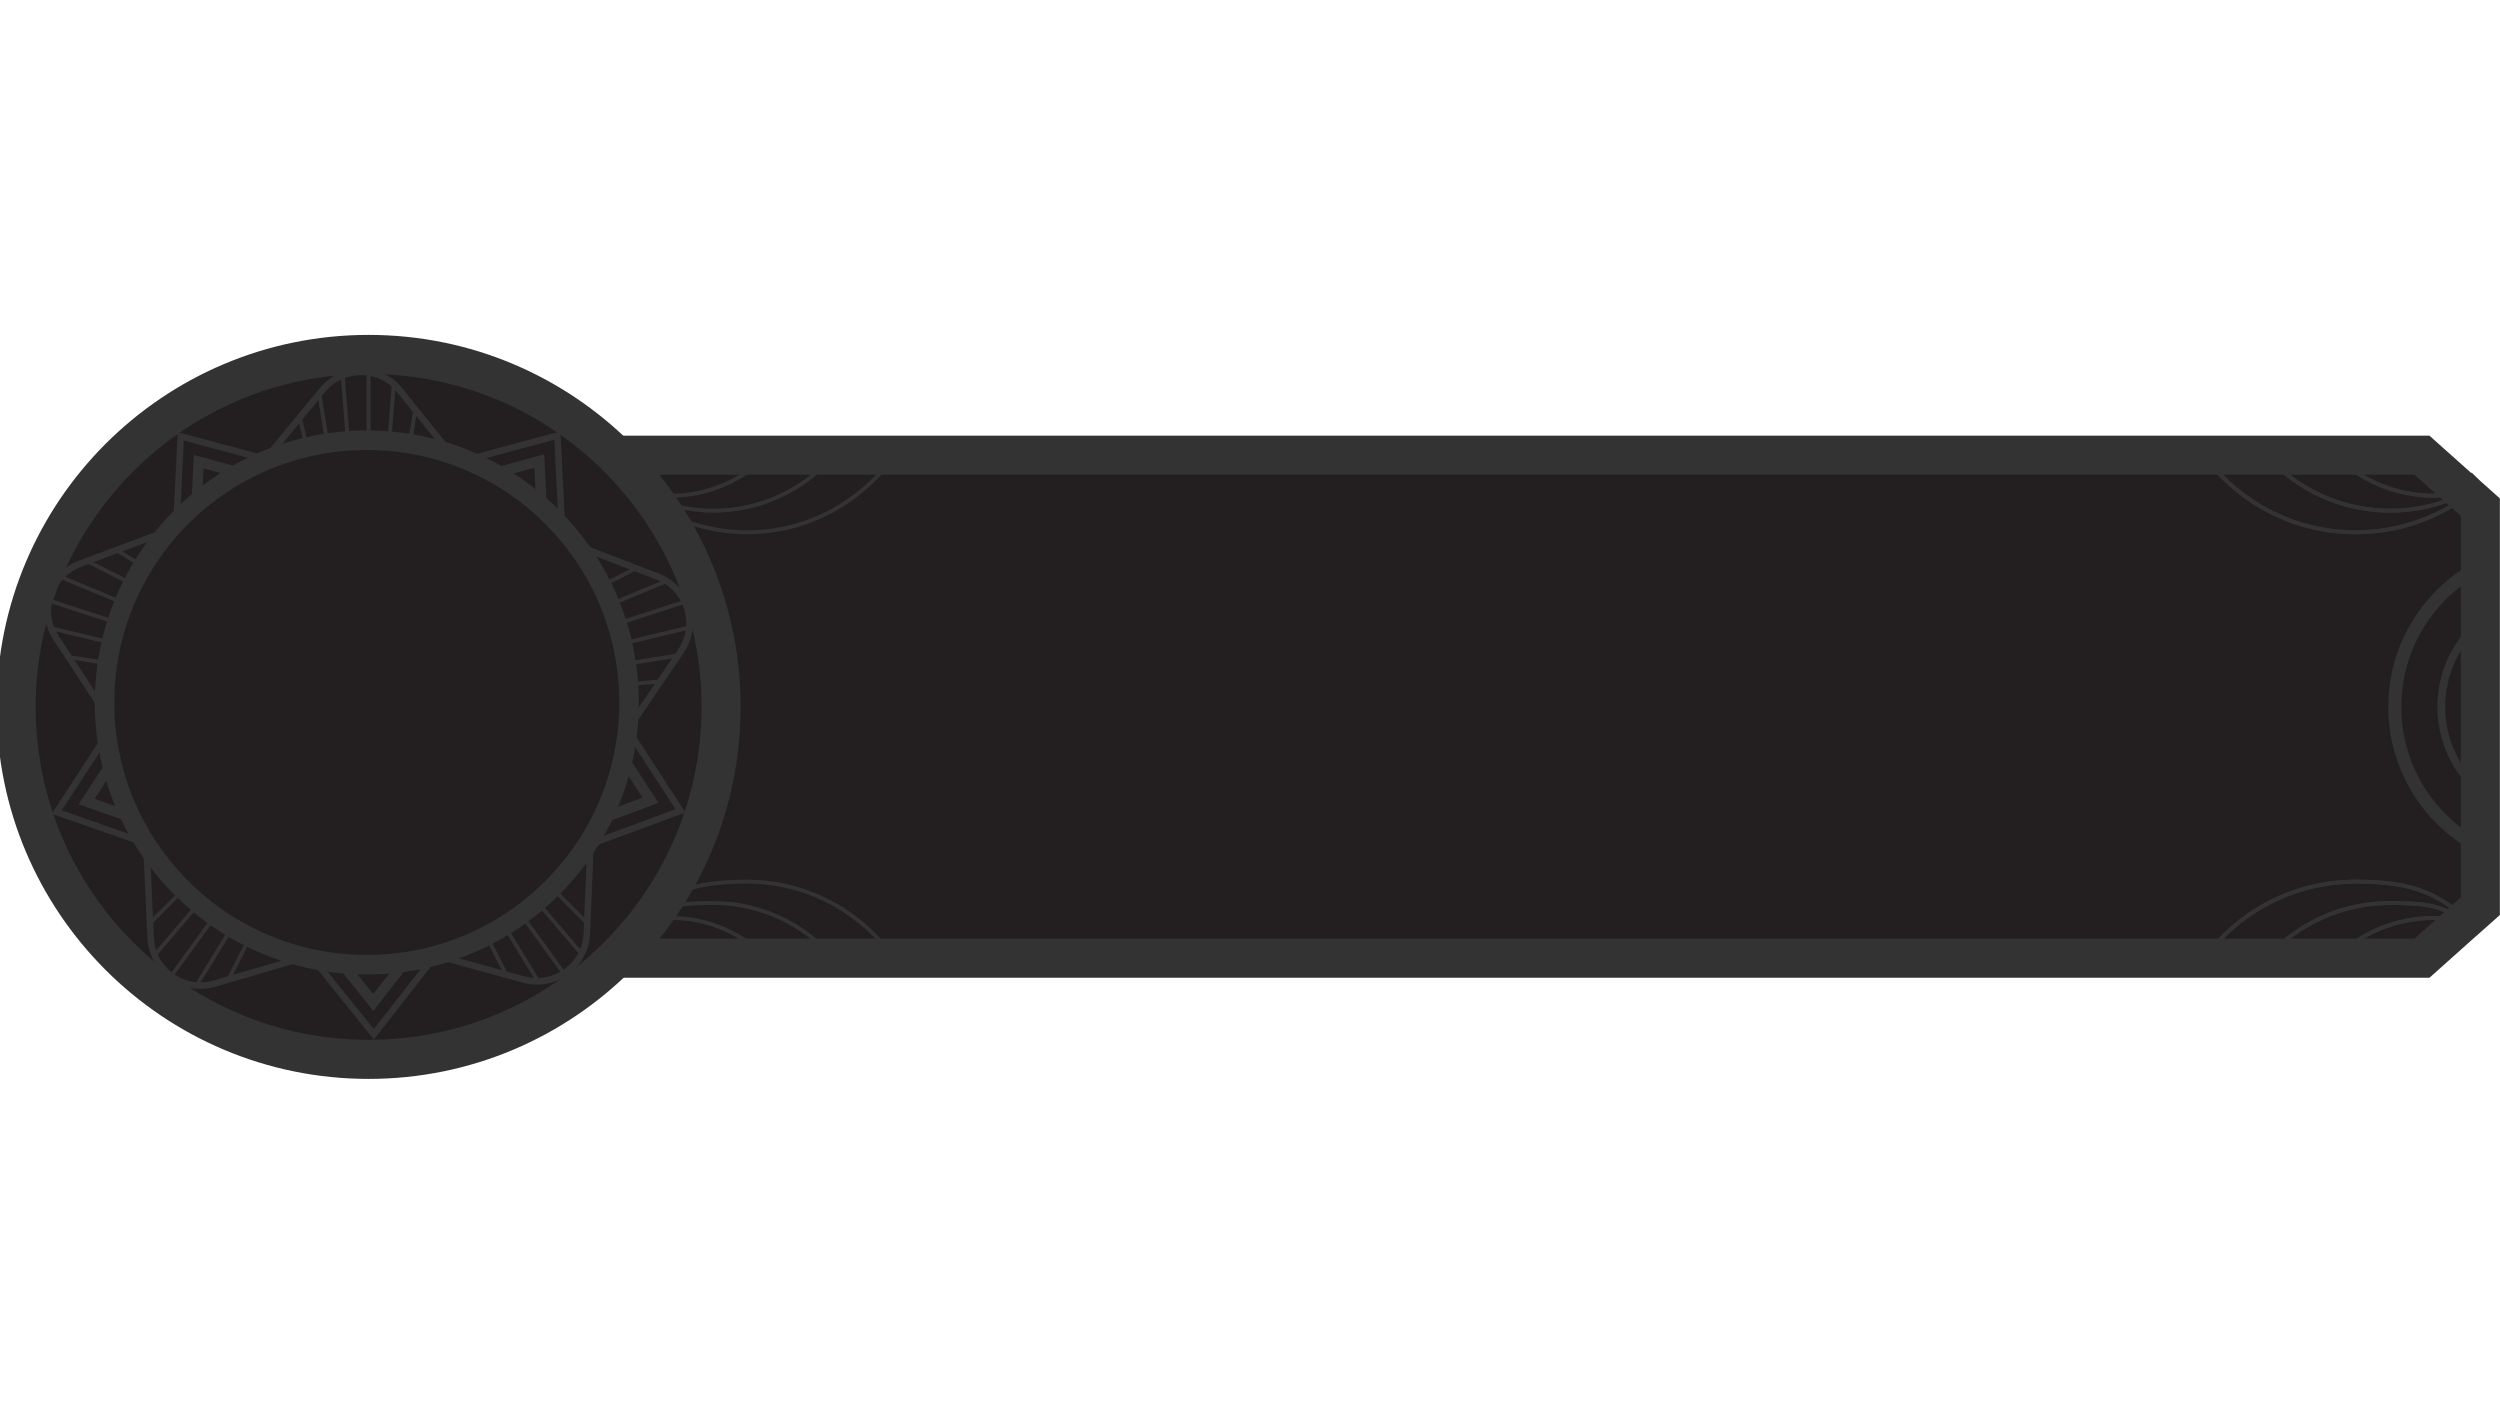 <?xml version="1.0" encoding="UTF-8"?>
<svg xmlns="http://www.w3.org/2000/svg" version="1.1" xmlns:serif="http://www.serif.com/" viewBox="0 0 1920 1080">
  <!-- Generator: Adobe Illustrator 29.0.1, SVG Export Plug-In . SVG Version: 2.1.0 Build 192)  -->
  <defs>
    <style>
      .st0 {
        stroke-width: 8px;
      }

      .st0, .st1, .st2, .st3, .st4, .st5, .st6, .st7 {
        stroke: #333;
        stroke-miterlimit: 10;
      }

      .st0, .st1, .st8, .st6, .st7 {
        fill: #231f20;
      }

      .st1 {
        stroke-width: 30px;
      }

      .st2 {
        stroke-width: 10px;
      }

      .st2, .st3, .st4, .st5 {
        fill: none;
      }

      .st9 {
        opacity: .3;
      }

      .st3 {
        stroke-width: 3px;
      }

      .st4, .st7 {
        stroke-width: 5px;
      }

      .st10 {
        display: none;
      }

      .st5 {
        stroke-width: 6px;
      }

      .st6 {
        stroke-width: 15px;
      }
    </style>
  </defs>
  <g id="Layer_1" class="st10">
    <g class="st9">
      <path class="st8" d="M260.3,246.8c-3.2,1.3-4.8,5-3.5,8.2.3.8,2.2,5.2,5.7,11.9-38.6,1.4-75.1,10.6-108.1,26.5,31.5-3.7,80.9-1,128,8.4.8,0,1.4,0,2.1,0,2.5,3.3,5.2,6.7,8,10.2-215-50.2-270.9,58.3-270.9,58.3,18.9-19.4,40.9-33.2,64.2-42.8,7.1-1.9,14.2-3.5,21.2-4.9C42.1,372.2,0,450.3,0,538.2s42.1,166,107,215.6c-7.1-1.4-14.1-3-21.2-4.9-23.3-9.6-45.3-23.5-64.2-42.8,0,0,55.9,108.5,270.9,58.3-2.9,3.4-5.5,6.8-8,10.2-.6,0-1.2,0-2.1,0-47.1,9.4-96.5,12.1-128,8.4,32.9,15.8,69.5,25.1,108.1,26.4-3.5,6.7-5.4,11.2-5.7,11.9-1.3,3.2.2,6.9,3.5,8.2,3.2,1.3,6.9-.2,8.2-3.5.1-.2,50.9-96.6,116.9-114.8,19.6-5.4,39.2-10.8,60.3-11.4-34.3,36.8-80,62.9-131.6,72.2-13.9,13.7-20,26.4-22.1,36.9,38.2-2.8,74.1-13.6,106.3-30.6l36.2-23.2c4.5-3.4,8.9-6.9,13.1-10.6h1395.5l3.4-5.7c9.7-16.3,40.3-61.1,64.9-72.7l6.7-3.1v-250l-6.7-3.1c-24.7-11.6-55.2-56.4-64.9-72.7l-3.4-5.7H447.7c-4.3-3.7-8.6-7.2-13.1-10.6l-36.2-23.2c-32.2-17-68.2-27.8-106.3-30.6,2.1,10.6,8.2,23.2,22.1,36.9,51.6,9.3,97.3,35.4,131.6,72.3-21.1-.6-40.6-6-60.3-11.4-66.1-18.1-116.8-114.5-116.9-114.8-1.3-3.2-5-4.8-8.2-3.5M471.7,721.4c5.5-5.9,10.7-12.1,15.6-18.5,20.7,3.4,42.1,9.4,64.3,18.5h-79.9ZM1894.9,648.9c-28,17.2-55.3,57.5-64.8,72.5h-72.6c43.7-18.8,106.8-52.1,137.4-97.6v25.1ZM1830.1,354.9c9.5,15,36.8,55.4,64.8,72.5v25.1c-30.6-45.5-93.7-78.8-137.4-97.6h72.6ZM471.7,354.9h79.9c-22.2,9.1-43.6,15.1-64.3,18.5-4.9-6.4-10.1-12.6-15.6-18.5M582.3,355h0s1140.8,0,1140.8,0c40.5,15.1,146.9,60.1,171.7,124.7v117.1c-24.8,64.6-131.2,109.6-171.7,124.7H582.3c-30.1-14.9-59-24.7-86.7-30,30.1-43.6,47.8-96.4,47.8-153.3s-17.7-109.7-47.8-153.3c27.7-5.3,56.6-15.1,86.7-29.9M320,340c16.6,14.4,36.7,27.6,60.9,36.8,23.9,9.1,49.3,13,75.9,12.3,33,40.8,52.9,92.6,52.9,149s-19.9,108.3-52.9,149c-26.7-.7-52.1,3.2-75.9,12.3-24.2,9.2-44.3,22.4-60.9,36.8-23.5,8.2-72.6,22.5-131.9,24.2-90-33.9-154.3-120.6-154.3-222.3s64.4-188.4,154.3-222.3c59.3,1.6,108.3,15.9,131.9,24.1"/>
    </g>
  </g>
  <g id="Layer_2">
    <path class="st1" d="M1904.9,389.7v306.3c-3.7,3.3-7,6.3-10.2,9.1-.2.1-.4.3-.5.5-.5.5-1,.9-1.6,1.4-.2.2-.3.3-.5.4,0,0,0,0,0,0,0,0-.2.2-.3.2-10.4,9.3-19.1,17-31.7,28.3H471.6c-17.5-15.6-27.3-24.4-44.8-40v-306.3c17.5-15.6,27.3-24.4,44.8-40h1388.5c12.7,11.3,21.3,19,31.7,28.3,0,0,.2.2.3.2,0,0,0,0,.1,0,.2.2.3.3.5.4.5.5,1,.9,1.5,1.4.2.2.3.3.5.5,3.1,2.8,6.5,5.8,10.2,9.1Z"/>
    <path class="st5" d="M1904.9,477.5v130.7c-18.4-15.8-30-39.2-30-65.4s11.7-49.6,30-65.3Z"/>
    <path class="st2" d="M1904.9,434.8v216.2c-39-20.3-65.7-61.1-65.7-108.1s26.7-87.8,65.7-108.1Z"/>
    <g>
      <path class="st3" d="M1893.2,378c-7.7,1.7-15.7,2.7-23.9,2.7-29.6,0-56.4-11.8-75.9-31h71.6c11.3,11.3,19,19,28.3,28.3Z"/>
      <path class="st3" d="M1895.1,377.6c-.5.3-1,.5-1.5.8-17.4,8.8-37,13.8-57.9,13.8-37.8,0-71.7-16.4-95.1-42.5h124.3c11.3,11.3,19,19,28.3,28.3.6-.1,1.2-.3,1.8-.4Z"/>
      <path class="st3" d="M1895.4,380.2c-24,17.9-53.9,28.6-86.2,28.6-47.8,0-90.1-23.2-116.4-59h172.1c11.3,11.3,19,19,28.3,28.3.6-.1,1.2-.3,1.8-.4-.5.3-1,.5-1.5.8.6.6,1.2,1.2,1.8,1.8Z"/>
    </g>
    <g>
      <path class="st3" d="M1869.3,705c8.2,0,16.2.9,23.9,2.7-9.3,9.3-17,17-28.3,28.3h-71.6c19.6-19.2,46.4-31,75.9-31Z"/>
      <path class="st3" d="M1895,708.1c-.6-.2-1.2-.3-1.8-.4-9.3,9.3-17,17-28.3,28.3h-124.3c23.4-26.1,57.3-42.5,95.1-42.5s40.5,5,57.9,13.8c.5.2,1,.5,1.4.8Z"/>
      <path class="st3" d="M1893.6,707.4c.5.2,1,.5,1.4.8-.6-.2-1.2-.3-1.8-.4-9.3,9.3-17,17-28.3,28.3h-172.1c26.3-35.8,68.6-59,116.4-59s62.1,10.6,86.2,28.5c-.6.6-1.2,1.2-1.8,1.8Z"/>
    </g>
    <g>
      <path class="st3" d="M1893.2,378c-7.7,1.7-15.7,2.7-23.9,2.7-29.6,0-56.4-11.8-75.9-31h71.6c11.3,11.3,19,19,28.3,28.3Z"/>
      <path class="st3" d="M1895.1,377.6c-.5.3-1,.5-1.5.8-17.4,8.8-37,13.8-57.9,13.8-37.8,0-71.7-16.4-95.1-42.5h124.3c11.3,11.3,19,19,28.3,28.3.6-.1,1.2-.3,1.8-.4Z"/>
      <path class="st3" d="M1895.4,380.2c-24,17.9-53.9,28.6-86.2,28.6-47.8,0-90.1-23.2-116.4-59h172.1c11.3,11.3,19,19,28.3,28.3.6-.1,1.2-.3,1.8-.4-.5.3-1,.5-1.5.8.6.6,1.2,1.2,1.8,1.8Z"/>
    </g>
    <g>
      <path class="st3" d="M1869.3,705c8.2,0,16.2.9,23.9,2.7-9.3,9.3-17,17-28.3,28.3h-71.6c19.6-19.2,46.4-31,75.9-31Z"/>
      <path class="st3" d="M1895,708.1c-.6-.2-1.2-.3-1.8-.4-9.3,9.3-17,17-28.3,28.3h-124.3c23.4-26.1,57.3-42.5,95.1-42.5s40.5,5,57.9,13.8c.5.2,1,.5,1.4.8Z"/>
      <path class="st3" d="M1893.6,707.4c.5.2,1,.5,1.4.8-.6-.2-1.2-.3-1.8-.4-9.3,9.3-17,17-28.3,28.3h-172.1c26.3-35.8,68.6-59,116.4-59s62.1,10.6,86.2,28.5c-.6.6-1.2,1.2-1.8,1.8Z"/>
    </g>
    <g>
      <circle class="st1" cx="283.1" cy="542.9" r="270.7"/>
      <polygon class="st7" points="428.1 334.5 435.7 489.1 522.6 622.7 379.7 675.7 287.1 794.4 191.7 675.5 43.6 623.7 131.4 488.9 138.8 335.1 282.3 373.7 428.1 334.5"/>
      <polygon class="st0" points="414.2 354.1 421.1 493.9 499.6 614.6 370.5 662.5 286.7 769.9 200.4 662.4 66.5 615.6 146 493.6 152.6 354.6 282.3 389.5 414.2 354.1"/>
      <path class="st4" d="M307.1,299.9l71.4,88.7c4.2,5.3,9.8,9.3,16.1,11.7l110.4,42.5c23.1,8.9,31.8,36.9,17.9,57.4l-61.3,90.1c-4,5.9-6.3,12.9-6.6,20l-4.3,106.5c-1,24.7-24.7,42-48.5,35.5l-106.3-29.3c-6.9-1.9-14.1-1.8-20.9.2l-110.2,32.2c-23.9,7-47.9-10.2-49.1-35.1l-5.4-117.9c-.3-6.9-2.5-13.5-6.2-19.3l-61.1-93.3c-13.5-20.6-4.4-48.4,18.7-57l100-37.3c6.3-2.4,11.9-6.3,16.2-11.5l69.8-84.5c15.5-18.7,44.2-18.6,59.5.4Z"/>
      <g>
        <line class="st3" x1="283.1" y1="721.7" x2="283.1" y2="541.1"/>
        <line class="st3" x1="297.4" y1="723.4" x2="283.1" y2="541.1"/>
        <line class="st3" x1="312.6" y1="727.6" x2="283.1" y2="541.1"/>
        <line class="st3" x1="328.9" y1="732.1" x2="283.1" y2="541.1"/>
        <line class="st3" x1="346.7" y1="737" x2="283.1" y2="541.1"/>
        <line class="st3" x1="388.8" y1="748.6" x2="283.1" y2="541.1"/>
        <line class="st3" x1="413.4" y1="753.7" x2="283.1" y2="541.1"/>
        <line class="st3" x1="433.1" y1="747.6" x2="283.1" y2="541.1"/>
        <line class="st3" x1="446.7" y1="732.6" x2="283.1" y2="541.1"/>
        <line class="st3" x1="451" y1="709" x2="283.1" y2="541.1"/>
        <line class="st3" x1="452.8" y1="664.4" x2="283.1" y2="541.1"/>
        <line class="st3" x1="453.6" y1="645.6" x2="283.1" y2="541.1"/>
        <line class="st3" x1="454.3" y1="628.3" x2="283.1" y2="541.1"/>
        <line class="st3" x1="454.9" y1="612.3" x2="283.1" y2="541.1"/>
        <line class="st3" x1="457.7" y1="597.8" x2="283.1" y2="541.1"/>
        <line class="st3" x1="465.4" y1="584.8" x2="283.1" y2="541.1"/>
        <line class="st3" x1="474.5" y1="571.4" x2="283.1" y2="541.1"/>
        <line class="st3" x1="484.4" y1="556.9" x2="283.1" y2="541.1"/>
        <line class="st3" x1="507.1" y1="523.4" x2="283.1" y2="541.1"/>
        <line class="st3" x1="520.7" y1="503.4" x2="283.1" y2="541.1"/>
        <line class="st3" x1="529.4" y1="481.9" x2="283.1" y2="541.1"/>
        <line class="st3" x1="525.8" y1="462.2" x2="283.1" y2="541.1"/>
        <line class="st3" x1="511.8" y1="446.3" x2="283.1" y2="541.1"/>
        <line class="st3" x1="488.4" y1="436.5" x2="283.1" y2="541.1"/>
        <line class="st3" x1="448.3" y1="421" x2="283.1" y2="541.1"/>
        <line class="st3" x1="431.3" y1="414.5" x2="283.1" y2="541.1"/>
        <line class="st3" x1="415.7" y1="408.5" x2="283.1" y2="541.1"/>
        <line class="st3" x1="401.1" y1="402.9" x2="283.1" y2="541.1"/>
        <line class="st3" x1="387.8" y1="396.9" x2="283.1" y2="541.1"/>
        <line class="st3" x1="377.3" y1="387.2" x2="283.1" y2="541.1"/>
        <line class="st3" x1="367.6" y1="375.1" x2="283.1" y2="541.1"/>
        <line class="st3" x1="357.2" y1="362.2" x2="283.1" y2="541.1"/>
        <line class="st3" x1="345.8" y1="348" x2="283.1" y2="541.1"/>
        <line class="st3" x1="318.9" y1="314.7" x2="283.1" y2="541.1"/>
        <line class="st3" x1="302.4" y1="295.1" x2="283.1" y2="541.1"/>
        <line class="st3" x1="283.1" y1="541.1" x2="283.1" y2="286.1"/>
        <line class="st3" x1="283.1" y1="541.1" x2="263.2" y2="288.2"/>
        <line class="st3" x1="283.1" y1="541.1" x2="245.3" y2="302.4"/>
        <line class="st3" x1="283.1" y1="541.1" x2="230.2" y2="320.7"/>
        <line class="st3" x1="283.1" y1="541.1" x2="204.6" y2="351.6"/>
        <line class="st3" x1="283.1" y1="541.1" x2="193.4" y2="365.1"/>
        <line class="st3" x1="283.1" y1="541.1" x2="183" y2="377.8"/>
        <line class="st3" x1="283.1" y1="541.1" x2="172.7" y2="389.2"/>
        <line class="st3" x1="283.1" y1="541.1" x2="159.5" y2="396.4"/>
        <line class="st3" x1="283.1" y1="541.1" x2="144.1" y2="402.1"/>
        <line class="st3" x1="283.1" y1="541.1" x2="127.6" y2="408.3"/>
        <line class="st3" x1="283.1" y1="541.1" x2="89.5" y2="422.5"/>
        <line class="st3" x1="283.1" y1="541.1" x2="66.9" y2="430.9"/>
        <line class="st3" x1="283.1" y1="541.1" x2="46.5" y2="443.1"/>
        <line class="st3" x1="283.1" y1="541.1" x2="37.4" y2="461.2"/>
        <line class="st3" x1="283.1" y1="541.1" x2="39.1" y2="482.5"/>
        <line class="st3" x1="283.1" y1="541.1" x2="52.5" y2="504.6"/>
        <line class="st3" x1="283.1" y1="541.1" x2="76.4" y2="541.1"/>
        <line class="st3" x1="283.1" y1="541.1" x2="86.5" y2="556.5"/>
        <line class="st3" x1="283.1" y1="541.1" x2="95.8" y2="570.7"/>
        <line class="st3" x1="283.1" y1="541.1" x2="104.5" y2="583.9"/>
        <line class="st3" x1="283.1" y1="541.1" x2="109.6" y2="597.4"/>
        <line class="st3" x1="283.1" y1="541.1" x2="110.7" y2="612.5"/>
        <line class="st3" x1="283.1" y1="541.1" x2="111.4" y2="628.5"/>
        <line class="st3" x1="283.1" y1="541.1" x2="112.2" y2="645.8"/>
        <line class="st3" x1="283.1" y1="541.1" x2="113.1" y2="664.6"/>
        <line class="st3" x1="283.1" y1="541.1" x2="115.1" y2="709"/>
        <line class="st3" x1="283.1" y1="541.1" x2="118.7" y2="733.6"/>
        <line class="st3" x1="283.1" y1="541.1" x2="131.5" y2="749.6"/>
        <line class="st3" x1="283.1" y1="541.1" x2="150.9" y2="756.8"/>
        <line class="st3" x1="283.1" y1="541.1" x2="175.5" y2="752.2"/>
        <line class="st3" x1="283.1" y1="541.1" x2="218.5" y2="739.6"/>
        <line class="st3" x1="283.1" y1="541.1" x2="236.7" y2="734.3"/>
        <line class="st3" x1="283.1" y1="541.1" x2="253.2" y2="729.5"/>
        <line class="st3" x1="283.1" y1="541.1" x2="268.6" y2="725"/>
      </g>
      <circle class="st6" cx="281.7" cy="539.5" r="201.4"/>
    </g>
    <g>
      <path class="st3" d="M492,378c7.5,1.7,15.3,2.7,23.3,2.7,28.7,0,54.8-11.8,73.9-31h-69.6c-11,11.3-18.5,19-27.5,28.3Z"/>
      <path class="st3" d="M490.2,377.6c.5.3,1,.5,1.4.8,16.9,8.8,36,13.8,56.3,13.8,36.7,0,69.8-16.4,92.5-42.5h-120.9c-11,11.3-18.5,19-27.5,28.3-.6-.1-1.2-.3-1.8-.4Z"/>
      <path class="st3" d="M489.9,380.2c23.4,17.9,52.4,28.6,83.8,28.6,46.5,0,87.7-23.2,113.2-59h-167.4c-11,11.3-18.5,19-27.5,28.3-.6-.1-1.2-.3-1.8-.4.5.3,1,.5,1.4.8-.6.6-1.2,1.2-1.8,1.8Z"/>
    </g>
    <g>
      <path class="st3" d="M515.2,705c-8,0-15.8.9-23.3,2.7,9.1,9.3,16.6,17,27.5,28.3h69.6c-19-19.2-45.1-31-73.9-31Z"/>
      <path class="st3" d="M490.2,708.1c.6-.2,1.1-.3,1.7-.4,9.1,9.3,16.6,17,27.5,28.3h120.9c-22.7-26.1-55.8-42.5-92.5-42.5s-39.4,5-56.3,13.8c-.5.2-.9.5-1.4.8Z"/>
      <path class="st3" d="M491.6,707.4c-.5.2-.9.5-1.4.8.6-.2,1.1-.3,1.7-.4,9.1,9.3,16.6,17,27.5,28.3h167.4c-25.5-35.8-66.7-59-113.2-59s-60.5,10.6-83.8,28.5c.6.6,1.2,1.2,1.8,1.8Z"/>
    </g>
  </g>
</svg>